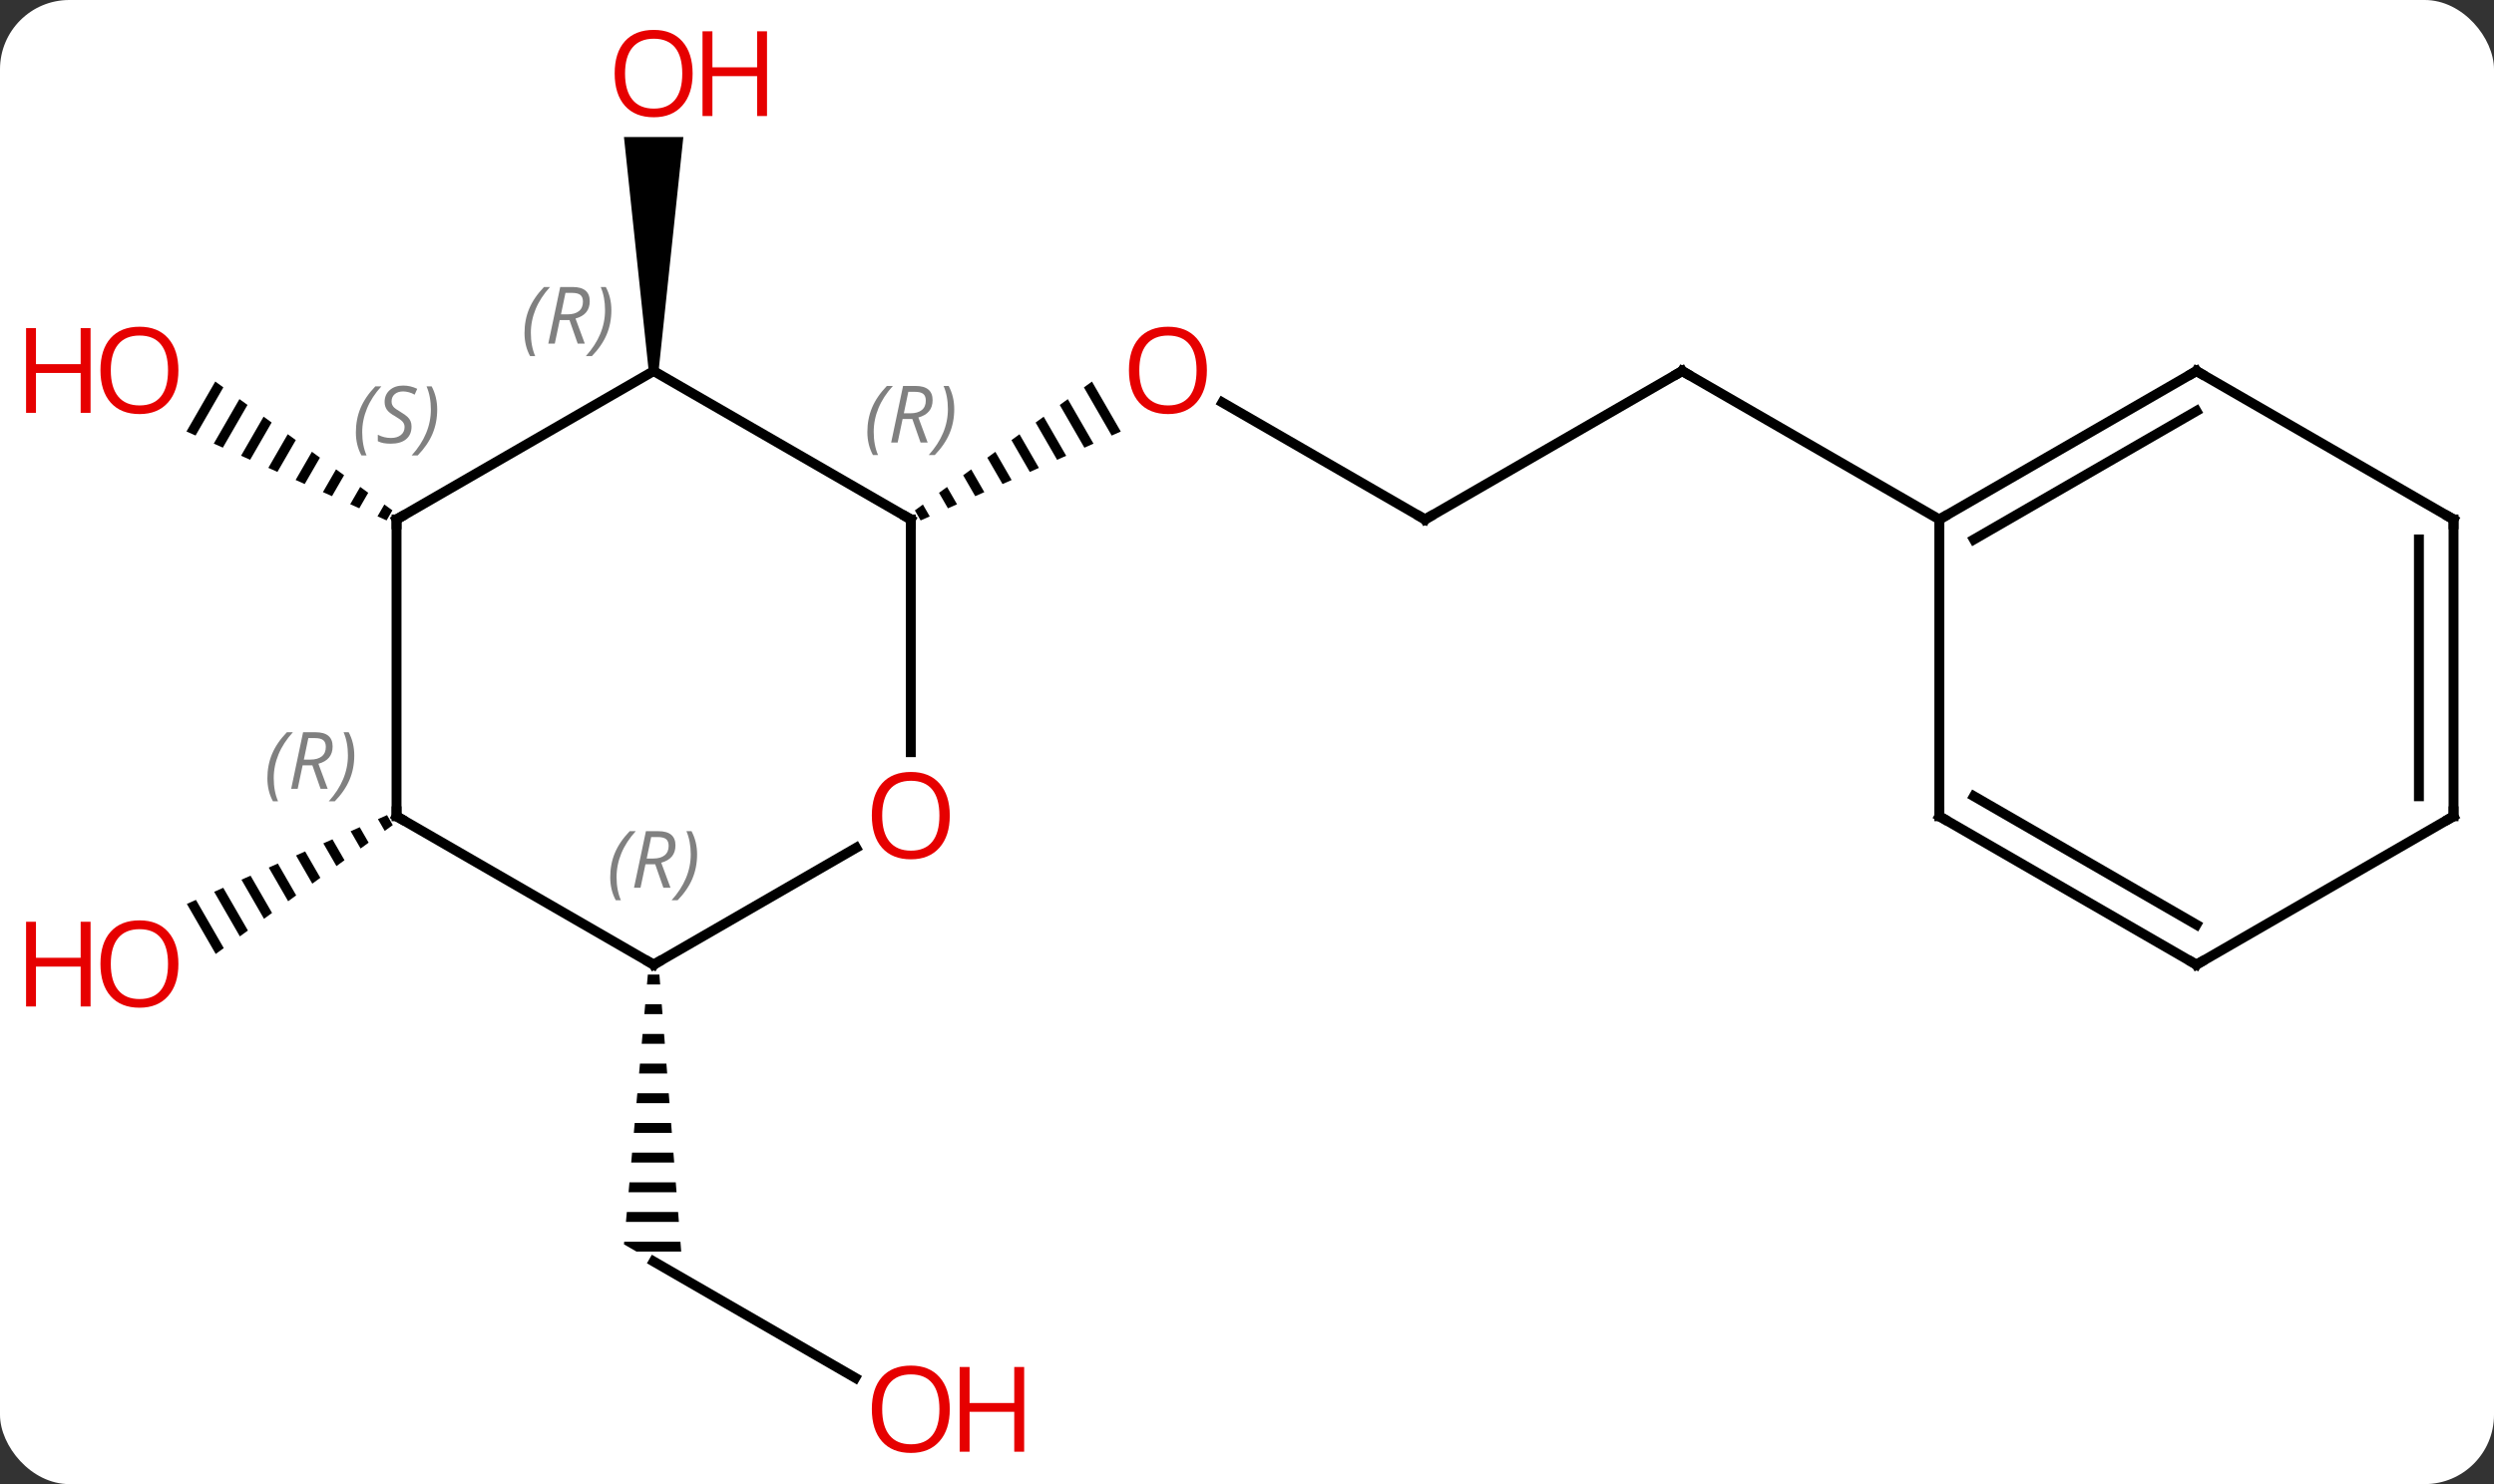 <svg width="252" viewBox="0 0 252 150" style="fill-opacity:1; color-rendering:auto; color-interpolation:auto; text-rendering:auto; stroke:black; stroke-linecap:square; stroke-miterlimit:10; shape-rendering:auto; stroke-opacity:1; fill:black; stroke-dasharray:none; font-weight:normal; stroke-width:1; font-family:'Open Sans'; font-style:normal; stroke-linejoin:miter; font-size:12; stroke-dashoffset:0; image-rendering:auto;" height="150" class="cas-substance-image" xmlns:xlink="http://www.w3.org/1999/xlink" xmlns="http://www.w3.org/2000/svg"><rect x="0" y="0" width="252" height="150" fill="#333333" stroke="none"/><svg class="cas-substance-single-component"><rect y="0" x="0" width="252" stroke="none" ry="7" rx="7" height="150" fill="white" class="cas-substance-group"/><svg y="0" x="0" width="252" viewBox="0 0 252 150" style="fill:black;" height="150" class="cas-substance-single-component-image"><svg><g><g transform="translate(131,75)" style="text-rendering:geometricPrecision; color-rendering:optimizeQuality; color-interpolation:linearRGB; stroke-linecap:butt; image-rendering:optimizeQuality;"><line y2="-22.5" y1="-34.321" x2="12.99" x1="-7.485" style="fill:none;"/><path style="stroke:none;" d="M-20.666 -36.434 L-21.479 -35.843 L-21.479 -35.843 L-18.672 -30.976 L-18.672 -30.976 L-17.753 -31.384 L-20.666 -36.434 ZM-23.106 -34.659 L-23.919 -34.067 L-23.919 -34.067 L-21.43 -29.75 L-21.43 -29.75 L-20.511 -30.159 L-20.511 -30.159 L-23.106 -34.659 ZM-25.546 -32.883 L-26.359 -32.291 L-26.359 -32.291 L-24.187 -28.525 L-23.268 -28.933 L-25.546 -32.883 ZM-27.986 -31.108 L-28.799 -30.516 L-28.799 -30.516 L-26.945 -27.3 L-26.945 -27.3 L-26.026 -27.708 L-26.026 -27.708 L-27.986 -31.108 ZM-30.426 -29.332 L-31.24 -28.74 L-29.702 -26.074 L-29.702 -26.074 L-28.783 -26.483 L-30.426 -29.332 ZM-32.867 -27.556 L-33.68 -26.964 L-33.68 -26.964 L-32.46 -24.849 L-32.46 -24.849 L-31.541 -25.257 L-31.541 -25.257 L-32.867 -27.556 ZM-35.307 -25.781 L-36.12 -25.189 L-36.12 -25.189 L-35.217 -23.623 L-34.298 -24.032 L-35.307 -25.781 ZM-37.747 -24.005 L-38.56 -23.413 L-37.975 -22.398 L-37.975 -22.398 L-37.056 -22.807 L-37.747 -24.005 Z"/><line y2="-37.5" y1="-22.5" x2="38.97" x1="12.99" style="fill:none;"/><line y2="-22.5" y1="-37.5" x2="64.953" x1="38.97" style="fill:none;"/><path style="stroke:none;" d="M-64.453 -37.5 L-65.453 -37.5 L-67.953 -61.148 L-61.953 -61.148 Z"/><line y2="64.259" y1="52.5" x2="-44.584" x1="-64.953" style="fill:none;"/><path style="stroke:none;" d="M-65.541 23.5 L-65.63 24.5 L-64.295 24.5 L-64.374 23.5 ZM-65.807 26.5 L-65.895 27.5 L-64.059 27.5 L-64.138 26.5 ZM-66.072 29.5 L-66.16 30.5 L-63.823 30.5 L-63.901 29.5 ZM-66.337 32.5 L-66.426 33.5 L-63.586 33.5 L-63.665 32.5 ZM-66.603 35.5 L-66.691 36.5 L-63.35 36.5 L-63.429 35.5 ZM-66.868 38.5 L-66.957 39.5 L-63.114 39.5 L-63.192 38.5 ZM-67.133 41.5 L-67.222 42.5 L-62.877 42.5 L-62.956 41.5 ZM-67.399 44.5 L-67.487 45.5 L-62.641 45.5 L-62.72 44.5 ZM-67.664 47.5 L-67.752 48.5 L-62.405 48.5 L-62.483 47.5 ZM-67.929 50.5 L-67.953 50.768 L-66.685 51.5 L-62.168 51.5 L-62.247 50.5 Z"/><path style="stroke:none;" d="M-109.247 -36.439 L-112.158 -31.39 L-112.158 -31.39 L-111.239 -30.982 L-108.433 -35.847 L-108.433 -35.847 L-109.247 -36.439 ZM-106.806 -34.663 L-109.401 -30.165 L-108.482 -29.756 L-108.482 -29.756 L-105.993 -34.072 L-106.806 -34.663 ZM-104.366 -32.888 L-106.643 -28.939 L-106.643 -28.939 L-105.724 -28.53 L-103.553 -32.296 L-103.553 -32.296 L-104.366 -32.888 ZM-101.926 -31.113 L-103.886 -27.713 L-103.886 -27.713 L-102.967 -27.305 L-101.112 -30.521 L-101.926 -31.113 ZM-99.486 -29.337 L-101.129 -26.488 L-100.21 -26.079 L-100.21 -26.079 L-98.672 -28.745 L-99.486 -29.337 ZM-97.045 -27.562 L-98.371 -25.262 L-97.452 -24.854 L-96.232 -26.97 L-96.232 -26.97 L-97.045 -27.562 ZM-94.605 -25.786 L-95.614 -24.037 L-95.614 -24.037 L-94.695 -23.628 L-93.791 -25.195 L-93.791 -25.195 L-94.605 -25.786 ZM-92.165 -24.011 L-92.857 -22.811 L-92.857 -22.811 L-91.938 -22.402 L-91.351 -23.419 L-91.351 -23.419 L-92.165 -24.011 Z"/><path style="stroke:none;" d="M-91.894 7.383 L-92.813 7.791 L-92.126 8.983 L-91.312 8.391 L-91.894 7.383 ZM-94.652 8.607 L-95.571 9.015 L-95.571 9.015 L-94.565 10.76 L-93.752 10.168 L-93.752 10.168 L-94.652 8.607 ZM-97.41 9.832 L-98.329 10.24 L-97.005 12.537 L-97.005 12.537 L-96.192 11.944 L-97.41 9.832 ZM-100.168 11.056 L-101.087 11.464 L-99.445 14.313 L-98.631 13.721 L-100.168 11.056 ZM-102.926 12.281 L-103.845 12.689 L-101.884 16.09 L-101.071 15.497 L-102.926 12.281 ZM-105.684 13.505 L-106.603 13.913 L-104.324 17.866 L-103.511 17.274 L-105.684 13.505 ZM-108.442 14.73 L-109.361 15.138 L-106.764 19.642 L-106.764 19.642 L-105.95 19.05 L-108.442 14.73 ZM-111.2 15.954 L-112.119 16.362 L-109.203 21.419 L-108.39 20.827 L-108.39 20.827 L-111.2 15.954 Z"/><line y2="1.023" y1="-22.5" x2="-38.97" x1="-38.97" style="fill:none;"/><line y2="-37.5" y1="-22.5" x2="-64.953" x1="-38.97" style="fill:none;"/><line y2="22.5" y1="10.689" x2="-64.953" x1="-44.493" style="fill:none;"/><line y2="-22.5" y1="-37.5" x2="-90.933" x1="-64.953" style="fill:none;"/><line y2="7.5" y1="22.5" x2="-90.933" x1="-64.953" style="fill:none;"/><line y2="7.5" y1="-22.5" x2="-90.933" x1="-90.933" style="fill:none;"/><line y2="-37.5" y1="-22.5" x2="90.933" x1="64.953" style="fill:none;"/><line y2="-33.459" y1="-20.479" x2="90.933" x1="68.453" style="fill:none;"/><line y2="7.5" y1="-22.5" x2="64.953" x1="64.953" style="fill:none;"/><line y2="-22.5" y1="-37.5" x2="116.913" x1="90.933" style="fill:none;"/><line y2="22.5" y1="7.5" x2="90.933" x1="64.953" style="fill:none;"/><line y2="18.459" y1="5.479" x2="90.933" x1="68.453" style="fill:none;"/><line y2="7.5" y1="-22.5" x2="116.913" x1="116.913" style="fill:none;"/><line y2="5.479" y1="-20.479" x2="113.413" x1="113.413" style="fill:none;"/><line y2="7.5" y1="22.5" x2="116.913" x1="90.933" style="fill:none;"/></g><g transform="translate(131,75)" style="fill:rgb(230,0,0); text-rendering:geometricPrecision; color-rendering:optimizeQuality; image-rendering:optimizeQuality; font-family:'Open Sans'; stroke:rgb(230,0,0); color-interpolation:linearRGB;"><path style="stroke:none;" d="M-9.053 -37.57 Q-9.053 -35.508 -10.092 -34.328 Q-11.131 -33.148 -12.974 -33.148 Q-14.865 -33.148 -15.896 -34.312 Q-16.927 -35.477 -16.927 -37.586 Q-16.927 -39.68 -15.896 -40.828 Q-14.865 -41.977 -12.974 -41.977 Q-11.115 -41.977 -10.084 -40.805 Q-9.053 -39.633 -9.053 -37.57 ZM-15.881 -37.57 Q-15.881 -35.836 -15.138 -34.93 Q-14.396 -34.023 -12.974 -34.023 Q-11.553 -34.023 -10.826 -34.922 Q-10.099 -35.82 -10.099 -37.57 Q-10.099 -39.305 -10.826 -40.195 Q-11.553 -41.086 -12.974 -41.086 Q-14.396 -41.086 -15.138 -40.188 Q-15.881 -39.289 -15.881 -37.57 Z"/></g><g transform="translate(131,75)" style="stroke-linecap:butt; text-rendering:geometricPrecision; color-rendering:optimizeQuality; image-rendering:optimizeQuality; font-family:'Open Sans'; color-interpolation:linearRGB; stroke-miterlimit:5;"><path style="fill:none;" d="M12.557 -22.75 L12.99 -22.5 L13.423 -22.75"/><path style="fill:none;" d="M38.537 -37.25 L38.97 -37.5 L39.403 -37.25"/><path style="fill:rgb(230,0,0); stroke:none;" d="M-61.016 -67.57 Q-61.016 -65.508 -62.055 -64.328 Q-63.094 -63.148 -64.937 -63.148 Q-66.828 -63.148 -67.859 -64.312 Q-68.891 -65.477 -68.891 -67.586 Q-68.891 -69.68 -67.859 -70.828 Q-66.828 -71.977 -64.937 -71.977 Q-63.078 -71.977 -62.047 -70.805 Q-61.016 -69.633 -61.016 -67.57 ZM-67.844 -67.57 Q-67.844 -65.836 -67.101 -64.93 Q-66.359 -64.023 -64.937 -64.023 Q-63.516 -64.023 -62.789 -64.922 Q-62.062 -65.82 -62.062 -67.57 Q-62.062 -69.305 -62.789 -70.195 Q-63.516 -71.086 -64.937 -71.086 Q-66.359 -71.086 -67.101 -70.188 Q-67.844 -69.289 -67.844 -67.57 Z"/><path style="fill:rgb(230,0,0); stroke:none;" d="M-53.5 -63.273 L-54.5 -63.273 L-54.5 -67.305 L-59.016 -67.305 L-59.016 -63.273 L-60.016 -63.273 L-60.016 -71.836 L-59.016 -71.836 L-59.016 -68.195 L-54.5 -68.195 L-54.5 -71.836 L-53.5 -71.836 L-53.5 -63.273 Z"/><path style="fill:rgb(230,0,0); stroke:none;" d="M-35.032 67.43 Q-35.032 69.492 -36.072 70.672 Q-37.111 71.852 -38.954 71.852 Q-40.845 71.852 -41.876 70.688 Q-42.907 69.523 -42.907 67.414 Q-42.907 65.32 -41.876 64.172 Q-40.845 63.023 -38.954 63.023 Q-37.095 63.023 -36.064 64.195 Q-35.032 65.367 -35.032 67.43 ZM-41.861 67.43 Q-41.861 69.164 -41.118 70.07 Q-40.376 70.977 -38.954 70.977 Q-37.532 70.977 -36.806 70.078 Q-36.079 69.18 -36.079 67.43 Q-36.079 65.695 -36.806 64.805 Q-37.532 63.914 -38.954 63.914 Q-40.376 63.914 -41.118 64.812 Q-41.861 65.711 -41.861 67.43 Z"/><path style="fill:rgb(230,0,0); stroke:none;" d="M-27.517 71.727 L-28.517 71.727 L-28.517 67.695 L-33.032 67.695 L-33.032 71.727 L-34.032 71.727 L-34.032 63.164 L-33.032 63.164 L-33.032 66.805 L-28.517 66.805 L-28.517 63.164 L-27.517 63.164 L-27.517 71.727 Z"/><path style="fill:rgb(230,0,0); stroke:none;" d="M-112.975 -37.57 Q-112.975 -35.508 -114.015 -34.328 Q-115.054 -33.148 -116.897 -33.148 Q-118.788 -33.148 -119.819 -34.312 Q-120.85 -35.477 -120.85 -37.586 Q-120.85 -39.68 -119.819 -40.828 Q-118.788 -41.977 -116.897 -41.977 Q-115.038 -41.977 -114.007 -40.805 Q-112.975 -39.633 -112.975 -37.57 ZM-119.804 -37.57 Q-119.804 -35.836 -119.061 -34.93 Q-118.319 -34.023 -116.897 -34.023 Q-115.475 -34.023 -114.749 -34.922 Q-114.022 -35.82 -114.022 -37.57 Q-114.022 -39.305 -114.749 -40.195 Q-115.475 -41.086 -116.897 -41.086 Q-118.319 -41.086 -119.061 -40.188 Q-119.804 -39.289 -119.804 -37.57 Z"/><path style="fill:rgb(230,0,0); stroke:none;" d="M-121.85 -33.273 L-122.85 -33.273 L-122.85 -37.305 L-127.366 -37.305 L-127.366 -33.273 L-128.366 -33.273 L-128.366 -41.836 L-127.366 -41.836 L-127.366 -38.195 L-122.85 -38.195 L-122.85 -41.836 L-121.85 -41.836 L-121.85 -33.273 Z"/><path style="fill:rgb(230,0,0); stroke:none;" d="M-112.975 22.43 Q-112.975 24.492 -114.015 25.672 Q-115.054 26.852 -116.897 26.852 Q-118.788 26.852 -119.819 25.688 Q-120.85 24.523 -120.85 22.414 Q-120.85 20.32 -119.819 19.172 Q-118.788 18.023 -116.897 18.023 Q-115.038 18.023 -114.007 19.195 Q-112.975 20.367 -112.975 22.43 ZM-119.804 22.43 Q-119.804 24.164 -119.061 25.07 Q-118.319 25.977 -116.897 25.977 Q-115.475 25.977 -114.749 25.078 Q-114.022 24.18 -114.022 22.43 Q-114.022 20.695 -114.749 19.805 Q-115.475 18.914 -116.897 18.914 Q-118.319 18.914 -119.061 19.812 Q-119.804 20.711 -119.804 22.43 Z"/><path style="fill:rgb(230,0,0); stroke:none;" d="M-121.85 26.727 L-122.85 26.727 L-122.85 22.695 L-127.366 22.695 L-127.366 26.727 L-128.366 26.727 L-128.366 18.164 L-127.366 18.164 L-127.366 21.805 L-122.85 21.805 L-122.85 18.164 L-121.85 18.164 L-121.85 26.727 Z"/><path style="fill:none;" d="M-38.97 -22 L-38.97 -22.5 L-39.403 -22.75"/></g><g transform="translate(131,75)" style="stroke-linecap:butt; font-size:8.4px; fill:gray; text-rendering:geometricPrecision; image-rendering:optimizeQuality; color-rendering:optimizeQuality; font-family:'Open Sans'; font-style:italic; stroke:gray; color-interpolation:linearRGB; stroke-miterlimit:5;"><path style="stroke:none;" d="M-43.359 -31.336 Q-43.359 -32.664 -42.89 -33.789 Q-42.421 -34.914 -41.39 -35.992 L-40.781 -35.992 Q-41.749 -34.93 -42.234 -33.758 Q-42.718 -32.586 -42.718 -31.352 Q-42.718 -30.023 -42.281 -29.008 L-42.796 -29.008 Q-43.359 -30.039 -43.359 -31.336 ZM-39.799 -32.648 L-40.299 -30.273 L-40.955 -30.273 L-39.752 -35.992 L-38.502 -35.992 Q-36.768 -35.992 -36.768 -34.555 Q-36.768 -33.195 -38.205 -32.805 L-37.268 -30.273 L-37.986 -30.273 L-38.815 -32.648 L-39.799 -32.648 ZM-39.221 -35.398 Q-39.611 -33.477 -39.674 -33.227 L-39.018 -33.227 Q-38.268 -33.227 -37.861 -33.555 Q-37.455 -33.883 -37.455 -34.508 Q-37.455 -34.977 -37.713 -35.188 Q-37.971 -35.398 -38.565 -35.398 L-39.221 -35.398 ZM-34.582 -33.648 Q-34.582 -32.32 -35.058 -31.188 Q-35.535 -30.055 -36.55 -29.008 L-37.16 -29.008 Q-35.222 -31.164 -35.222 -33.648 Q-35.222 -34.977 -35.66 -35.992 L-35.144 -35.992 Q-34.582 -34.93 -34.582 -33.648 Z"/></g><g transform="translate(131,75)" style="stroke-linecap:butt; fill:rgb(230,0,0); text-rendering:geometricPrecision; color-rendering:optimizeQuality; image-rendering:optimizeQuality; font-family:'Open Sans'; stroke:rgb(230,0,0); color-interpolation:linearRGB; stroke-miterlimit:5;"><path style="stroke:none;" d="M-35.032 7.43 Q-35.032 9.492 -36.072 10.672 Q-37.111 11.852 -38.954 11.852 Q-40.845 11.852 -41.876 10.688 Q-42.907 9.523 -42.907 7.414 Q-42.907 5.32 -41.876 4.172 Q-40.845 3.023 -38.954 3.023 Q-37.095 3.023 -36.064 4.195 Q-35.032 5.367 -35.032 7.43 ZM-41.861 7.43 Q-41.861 9.164 -41.118 10.07 Q-40.376 10.977 -38.954 10.977 Q-37.532 10.977 -36.806 10.078 Q-36.079 9.18 -36.079 7.43 Q-36.079 5.695 -36.806 4.805 Q-37.532 3.914 -38.954 3.914 Q-40.376 3.914 -41.118 4.812 Q-41.861 5.711 -41.861 7.43 Z"/></g><g transform="translate(131,75)" style="stroke-linecap:butt; font-size:8.4px; fill:gray; text-rendering:geometricPrecision; image-rendering:optimizeQuality; color-rendering:optimizeQuality; font-family:'Open Sans'; font-style:italic; stroke:gray; color-interpolation:linearRGB; stroke-miterlimit:5;"><path style="stroke:none;" d="M-78.002 -41.336 Q-78.002 -42.664 -77.533 -43.789 Q-77.064 -44.914 -76.033 -45.992 L-75.424 -45.992 Q-76.393 -44.93 -76.877 -43.758 Q-77.361 -42.586 -77.361 -41.352 Q-77.361 -40.023 -76.924 -39.008 L-77.439 -39.008 Q-78.002 -40.039 -78.002 -41.336 ZM-74.442 -42.648 L-74.942 -40.273 L-75.598 -40.273 L-74.395 -45.992 L-73.145 -45.992 Q-71.411 -45.992 -71.411 -44.555 Q-71.411 -43.195 -72.848 -42.805 L-71.911 -40.273 L-72.629 -40.273 L-73.457 -42.648 L-74.442 -42.648 ZM-73.864 -45.398 Q-74.254 -43.477 -74.317 -43.227 L-73.661 -43.227 Q-72.911 -43.227 -72.504 -43.555 Q-72.098 -43.883 -72.098 -44.508 Q-72.098 -44.977 -72.356 -45.187 Q-72.614 -45.398 -73.207 -45.398 L-73.864 -45.398 ZM-69.225 -43.648 Q-69.225 -42.32 -69.701 -41.187 Q-70.178 -40.055 -71.193 -39.008 L-71.803 -39.008 Q-69.865 -41.164 -69.865 -43.648 Q-69.865 -44.977 -70.303 -45.992 L-69.787 -45.992 Q-69.225 -44.93 -69.225 -43.648 Z"/><path style="fill:none; stroke:black;" d="M-64.52 22.25 L-64.953 22.5 L-65.386 22.25"/><path style="stroke:none;" d="M-69.341 13.664 Q-69.341 12.336 -68.873 11.211 Q-68.404 10.086 -67.373 9.008 L-66.763 9.008 Q-67.732 10.07 -68.216 11.242 Q-68.701 12.414 -68.701 13.648 Q-68.701 14.977 -68.263 15.992 L-68.779 15.992 Q-69.341 14.961 -69.341 13.664 ZM-65.781 12.352 L-66.281 14.727 L-66.938 14.727 L-65.734 9.008 L-64.484 9.008 Q-62.75 9.008 -62.75 10.445 Q-62.75 11.805 -64.188 12.195 L-63.25 14.727 L-63.969 14.727 L-64.797 12.352 L-65.781 12.352 ZM-65.203 9.602 Q-65.594 11.523 -65.656 11.773 L-65 11.773 Q-64.25 11.773 -63.844 11.445 Q-63.438 11.117 -63.438 10.492 Q-63.438 10.023 -63.695 9.812 Q-63.953 9.602 -64.547 9.602 L-65.203 9.602 ZM-60.564 11.352 Q-60.564 12.68 -61.041 13.812 Q-61.517 14.945 -62.533 15.992 L-63.142 15.992 Q-61.205 13.836 -61.205 11.352 Q-61.205 10.023 -61.642 9.008 L-61.127 9.008 Q-60.564 10.07 -60.564 11.352 Z"/><path style="fill:none; stroke:black;" d="M-90.5 -22.75 L-90.933 -22.5 L-90.933 -22"/><path style="stroke:none;" d="M-95.041 -31.297 Q-95.041 -32.625 -94.573 -33.75 Q-94.104 -34.875 -93.073 -35.953 L-92.463 -35.953 Q-93.432 -34.891 -93.916 -33.719 Q-94.401 -32.547 -94.401 -31.312 Q-94.401 -29.984 -93.963 -28.969 L-94.479 -28.969 Q-95.041 -30 -95.041 -31.297 ZM-89.419 -31.891 Q-89.419 -31.062 -89.966 -30.609 Q-90.513 -30.156 -91.513 -30.156 Q-91.919 -30.156 -92.231 -30.211 Q-92.544 -30.266 -92.825 -30.406 L-92.825 -31.062 Q-92.2 -30.734 -91.497 -30.734 Q-90.872 -30.734 -90.497 -31.031 Q-90.122 -31.328 -90.122 -31.844 Q-90.122 -32.156 -90.325 -32.383 Q-90.528 -32.609 -91.091 -32.938 Q-91.685 -33.266 -91.911 -33.594 Q-92.138 -33.922 -92.138 -34.375 Q-92.138 -35.109 -91.622 -35.57 Q-91.106 -36.031 -90.263 -36.031 Q-89.888 -36.031 -89.552 -35.953 Q-89.216 -35.875 -88.841 -35.703 L-89.106 -35.109 Q-89.356 -35.266 -89.677 -35.352 Q-89.997 -35.438 -90.263 -35.438 Q-90.794 -35.438 -91.114 -35.164 Q-91.435 -34.891 -91.435 -34.422 Q-91.435 -34.219 -91.364 -34.07 Q-91.294 -33.922 -91.153 -33.789 Q-91.013 -33.656 -90.591 -33.406 Q-90.028 -33.062 -89.825 -32.867 Q-89.622 -32.672 -89.52 -32.438 Q-89.419 -32.203 -89.419 -31.891 ZM-86.825 -33.609 Q-86.825 -32.281 -87.301 -31.148 Q-87.778 -30.016 -88.793 -28.969 L-89.403 -28.969 Q-87.465 -31.125 -87.465 -33.609 Q-87.465 -34.938 -87.903 -35.953 L-87.387 -35.953 Q-86.825 -34.891 -86.825 -33.609 Z"/><path style="fill:none; stroke:black;" d="M-90.5 7.75 L-90.933 7.5 L-90.933 7"/><path style="stroke:none;" d="M-103.982 3.664 Q-103.982 2.336 -103.513 1.211 Q-103.044 0.086 -102.013 -0.992 L-101.404 -0.992 Q-102.373 0.07 -102.857 1.242 Q-103.341 2.414 -103.341 3.648 Q-103.341 4.976 -102.904 5.992 L-103.419 5.992 Q-103.982 4.961 -103.982 3.664 ZM-100.422 2.352 L-100.922 4.726 L-101.578 4.726 L-100.375 -0.992 L-99.125 -0.992 Q-97.391 -0.992 -97.391 0.445 Q-97.391 1.805 -98.828 2.195 L-97.891 4.726 L-98.609 4.726 L-99.437 2.352 L-100.422 2.352 ZM-99.844 -0.399 Q-100.234 1.523 -100.297 1.773 L-99.641 1.773 Q-98.891 1.773 -98.484 1.445 Q-98.078 1.117 -98.078 0.492 Q-98.078 0.023 -98.336 -0.188 Q-98.594 -0.399 -99.187 -0.399 L-99.844 -0.399 ZM-95.204 1.351 Q-95.204 2.68 -95.681 3.812 Q-96.158 4.945 -97.173 5.992 L-97.783 5.992 Q-95.845 3.836 -95.845 1.351 Q-95.845 0.023 -96.283 -0.992 L-95.767 -0.992 Q-95.204 0.07 -95.204 1.351 Z"/><path style="fill:none; stroke:black;" d="M65.386 -22.75 L64.953 -22.5 L64.953 -22"/><path style="fill:none; stroke:black;" d="M90.5 -37.25 L90.933 -37.5 L91.366 -37.25"/><path style="fill:none; stroke:black;" d="M64.953 7 L64.953 7.5 L65.386 7.75"/><path style="fill:none; stroke:black;" d="M116.48 -22.75 L116.913 -22.5 L116.913 -22"/><path style="fill:none; stroke:black;" d="M90.5 22.25 L90.933 22.5 L91.366 22.25"/><path style="fill:none; stroke:black;" d="M116.913 7 L116.913 7.5 L116.48 7.75"/></g></g></svg></svg></svg></svg>